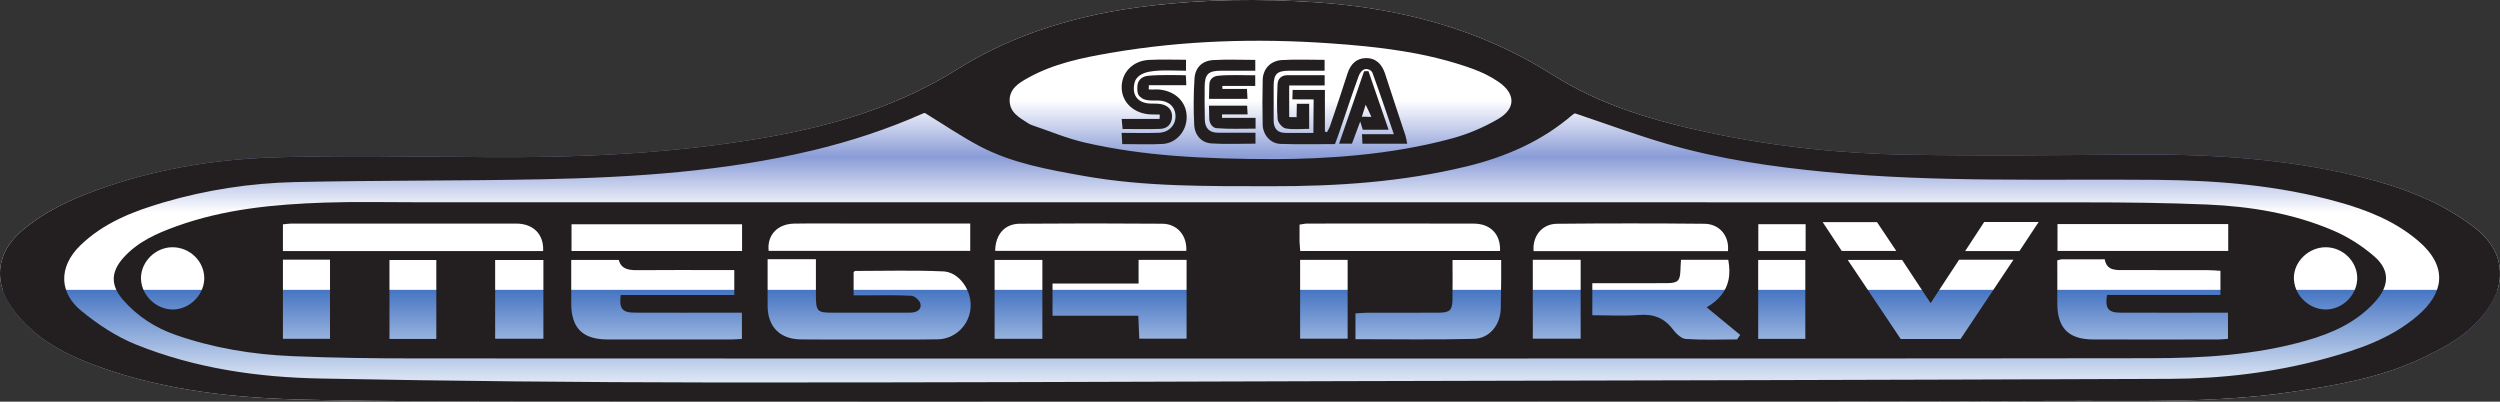 <?xml version="1.0" encoding="UTF-8" standalone="no"?>
<svg
   xmlns:dc="http://purl.org/dc/elements/1.1/"
   xmlns:cc="http://creativecommons.org/ns#"
   xmlns:rdf="http://www.w3.org/1999/02/22-rdf-syntax-ns#"
   xmlns:svg="http://www.w3.org/2000/svg"
   xmlns="http://www.w3.org/2000/svg"
   viewBox="0 0 643.188 103.335"
   height="103.335"
   width="643.188"
   xml:space="preserve"
   version="1.1"
   id="svg2"><rect x="0" y="0" width="643.188" height="103.335" fill="#333333" stroke="none"/><defs
     id="defs6"><linearGradient
       id="linearGradient24"
       spreadMethod="pad"
       gradientTransform="matrix(0,59.677,59.677,0,257.275,22.991)"
       gradientUnits="userSpaceOnUse"
       y2="0"
       x2="1"
       y1="0"
       x1="0"><stop
         id="stop26"
         offset="0"
         style="stop-opacity:1;stop-color:#ffffff" /><stop
         id="stop28"
         offset="0.267"
         style="stop-opacity:1;stop-color:#ffffff" /><stop
         id="stop30"
         offset="0.459"
         style="stop-opacity:1;stop-color:#8a9cd7" /><stop
         id="stop32"
         offset="0.654"
         style="stop-opacity:1;stop-color:#ffffff" /><stop
         id="stop34"
         offset="1"
         style="stop-opacity:1;stop-color:#ffffff" /></linearGradient><linearGradient
       id="linearGradient50"
       spreadMethod="pad"
       gradientTransform="matrix(0,22.991,22.991,0,257.302,0)"
       gradientUnits="userSpaceOnUse"
       y2="0"
       x2="1"
       y1="0"
       x1="0"><stop
         id="stop52"
         offset="0"
         style="stop-opacity:1;stop-color:#ffffff" /><stop
         id="stop54"
         offset="1"
         style="stop-opacity:1;stop-color:#4675c3" /></linearGradient><clipPath
       id="clipPath62"
       clipPathUnits="userSpaceOnUse"><path
         id="path64"
         d="m 0,82.668 514.55,0 L 514.55,0 0,0 0,82.668 Z" /></clipPath></defs><g
     transform="matrix(1.25,0,0,-1.25,0,103.335)"
     id="g10"><g
       id="g12"><g
         id="g14"><g
           id="g20"><g
             id="g22"><path
               id="path36"
               style="fill:url(#linearGradient24);stroke:none"
               d="m 236.522,81.461 c -14.081,-1.68 -27.511,-5.53 -39.551,-13.08 l 0,0 C 185.022,60.881 171.932,56.951 158.292,54.5 l 0,0 c -19.211,-3.439 -38.631,-4.299 -58.12,-4.169 l 0,0 c -14.631,0.09 -29.26,0.41 -43.871,-0.061 l 0,0 C 43.852,49.861 31.561,47.791 19.761,43.491 l 0,0 c -5.539,-2.01 -10.81,-4.51 -15.31,-8.36 l 0,0 C 1.062,32.211 -0.419,28.661 0.102,24.98 l 0,0 c 0.09,-0.659 0.25,-1.319 0.47,-1.99 l 0,0 513.459,0 c 0.2,0.64 0.35,1.301 0.44,1.99 l 0,0 c 0.041,0.301 0.061,0.611 0.071,0.921 l 0,0 c 0.004,0.123 0.007,0.244 0.008,0.365 l 0,0 0,0.168 c -0.033,4.523 -2.683,7.565 -6.158,10.097 l 0,0 c -6.83,4.99 -14.63,7.77 -22.711,9.77 l 0,0 c -15.429,3.81 -31.15,4.679 -46.98,4.55 l 0,0 c -15.3,-0.12 -30.61,-0.28 -45.909,-0.03 l 0,0 c -13.761,0.22 -27.441,1.65 -40.9,4.53 l 0,0 c -11.31,2.41 -22.38,5.6 -32.331,11.92 l 0,0 c -14.87,9.44 -31.389,13.76 -48.8,14.93 l 0,0 c -4.521,0.304 -9.039,0.467 -13.555,0.467 l 0,0 c -6.9,0 -13.794,-0.379 -20.684,-1.207" /></g></g></g></g><g
       id="g38"><g
         id="g40"><g
           id="g46"><g
             id="g48"><path
               id="path56"
               style="fill:url(#linearGradient50);stroke:none"
               d="m 0.572,22.99 c 0.389,-1.179 0.98,-2.369 1.78,-3.539 l 0,0 C 3.571,17.68 5.081,16.041 6.701,14.63 l 0,0 c 4.16,-3.639 9.171,-5.869 14.3,-7.669 l 0,0 C 34.492,2.21 48.561,0.731 62.732,0.41 l 0,0 C 79.601,0.031 96.482,0.04 113.361,0.021 l 0,0 c 47.911,-0.04 95.821,-0.01 143.74,-0.01 l 0,0 0,0.02 59.21,0 c 9.708,0.004 19.416,0.003 29.124,0.002 l 0,0 c 26.087,-0.003 52.177,-0.006 78.267,0.118 l 0,0 c 2.99,0.015 5.981,0.006 8.974,-0.003 l 0,0 c 12.918,-0.04 25.844,-0.079 38.705,1.813 l 0,0 c 9.301,1.37 18.52,2.92 27.121,6.999 l 0,0 c 4.819,2.291 9.48,4.801 12.82,9.161 l 0,0 c 1.16,1.51 2.14,3.1 2.709,4.869 l 0,0 -513.459,0 z" /></g></g></g></g><g
       id="g58"><g
         clip-path="url(#clipPath62)"
         id="g60"><g
           transform="translate(497.542,17.651)"
           id="g66"><path
             id="path68"
             style="fill:#231f20;fill-opacity:1;fill-rule:nonzero;stroke:none"
             d="m 0,0 c -5.55,-4.73 -12.24,-6.96 -19.08,-8.82 -10.42,-2.83 -21.09,-4.1 -31.86,-4.14 -56.83,-0.22 -113.66,-0.33 -170.5,-0.47 -43.42,-0.11 -86.85,-0.32 -130.27,-0.27 -26.61,0.03 -53.22,0.29 -79.83,0.81 -13.02,0.24 -25.91,2.11 -38.08,7.02 -4.02,1.63 -7.83,4.15 -11.19,6.91 -2.26,1.85 -3.41,4.04 -3.51,6.29 -0.11,2.44 1.02,4.95 3.31,7.18 4.78,4.63 10.81,6.99 17.03,8.82 8.85,2.6 17.95,4 27.13,4.21 17.01,0.38 34.03,0.23 51.03,0.58 18.71,0.39 37.36,1.59 55.66,5.97 7.75,1.86 15.28,4.33 22.56,7.56 0.16,0.07 0.34,0.11 0.4,0.12 3.95,-2.41 7.54,-4.87 11.37,-6.88 6.64,-3.48 13.98,-4.76 21.27,-6.07 12.8,-2.29 25.72,-2.11 38.65,-2.13 13.58,-0.03 27.03,0.87 40.28,4.09 8.04,1.96 15.43,5.17 21.76,10.62 0.2,0.17 0.46,0.27 0.51,0.28 6.61,-2.21 12.84,-4.54 19.22,-6.37 10.61,-3.05 21.49,-4.64 32.47,-5.69 C -99,27.44 -76.25,28.2 -53.53,28 -40.99,27.89 -28.54,26.85 -16.4,23.48 -10.41,21.82 -4.65,19.55 0.17,15.45 3.25,12.83 4.67,10.08 4.47,7.33 4.29,4.85 2.79,2.38 0,0 m -285.99,48.97 c 5.3,2.96 11.17,4.16 17.06,5.17 14.96,2.57 30.03,3.01 45.13,1.96 9.96,-0.69 19.89,-1.82 29.37,-5.25 1.84,-0.67 3.65,-1.54 5.26,-2.64 3.59,-2.44 3.68,-5.52 -0.05,-7.7 -2.95,-1.72 -6.22,-3.11 -9.52,-4 -12.96,-3.51 -26.26,-4.18 -36,-4.24 -15.67,0 -27.68,0.7 -39.47,3.39 -3.75,0.86 -7.34,2.39 -10.99,3.62 -0.26,0.09 -0.5,0.22 -0.73,0.37 -1.77,1.14 -3.78,2.18 -3.81,4.65 -0.03,2.49 1.92,3.65 3.75,4.67 M 10.85,18.88 c -6.83,4.99 -14.63,7.77 -22.71,9.77 -15.43,3.81 -31.15,4.68 -46.98,4.55 -15.3,-0.12 -30.61,-0.28 -45.91,-0.03 -13.76,0.22 -27.44,1.65 -40.9,4.53 -11.31,2.41 -22.38,5.6 -32.33,11.92 -14.87,9.44 -31.39,13.76 -48.8,14.93 -11.43,0.77 -22.84,0.63 -34.24,-0.74 -14.08,-1.68 -27.51,-5.53 -39.55,-13.08 -11.95,-7.5 -25.04,-11.43 -38.68,-13.88 -19.21,-3.44 -38.63,-4.3 -58.12,-4.17 -14.63,0.09 -29.26,0.41 -43.87,-0.06 -12.45,-0.41 -24.74,-2.48 -36.54,-6.78 -5.54,-2.01 -10.81,-4.51 -15.31,-8.36 -3.39,-2.92 -4.87,-6.47 -4.35,-10.15 0.25,-1.83 1,-3.7 2.25,-5.53 1.22,-1.77 2.73,-3.41 4.35,-4.82 4.16,-3.64 9.17,-5.87 14.3,-7.67 13.49,-4.75 27.56,-6.23 41.73,-6.55 16.87,-0.38 33.75,-0.37 50.63,-0.39 47.91,-0.04 95.82,-0.01 143.74,-0.01 l 0,0.02 59.21,0 c 35.79,0.02 71.59,-0.05 107.39,0.12 15.9,0.08 31.84,-0.52 47.68,1.81 9.3,1.37 18.52,2.92 27.12,7 4.82,2.29 9.48,4.8 12.82,9.16 1.58,2.06 2.83,4.27 3.15,6.86 0.04,0.3 0.06,0.61 0.07,0.92 0.18,4.82 -2.54,8 -6.15,10.63" /></g><g
           transform="translate(280.292,58.631)"
           id="g70"><path
             id="path72"
             style="fill:#231f20;fill-opacity:1;fill-rule:nonzero;stroke:none"
             d="M 0,0 C 0.26,0.82 0.79,2.48 0.79,2.48 0.79,2.48 1.624,0.79 1.964,0 1.304,-0.06 0.68,0.06 0,0 M 1.36,9.4 0.46,9.37 C -1.23,4.46 -2.92,-0.44 -4.68,-5.53 l 2.65,0 c 0.54,1.44 1.05,2.81 1.7,4.55 0.26,-0.82 0.4,-1.27 0.53,-1.69 l 5.31,0 C 4.08,1.49 2.72,5.44 1.36,9.4 M 8.99,-3.9 C 7.59,0.36 6.15,4.6 4.78,8.87 4.14,10.84 2.89,12.11 0.82,12.08 -1.14,12.04 -2.34,10.81 -2.95,8.9 -4.1,5.28 -5.33,1.68 -6.55,-1.92 -6.7,-2.35 -6.96,-2.75 -7.17,-3.17 c -0.14,0.05 -0.29,0.08 -0.43,0.12 l 0,8.58 -6.64,0 -0.057,-1.941 4.377,-0.019 c 0,0 -0.05,-4.57 -0.05,-6.89 -1.96,0 -3.78,0.02 -5.6,0 -1.8,-0.03 -2.59,0.87 -2.58,2.64 0.03,2.38 -0.01,4.76 0,7.15 0.03,2.32 0.7,2.98 3.07,3.01 2.44,0.02 4.87,0 7.42,0 l 0,2.24 c -3.05,0 -5.9,0.12 -8.74,-0.04 -2.39,-0.13 -3.95,-1.81 -4,-4.1 -0.08,-3.07 -0.08,-6.13 -0.01,-9.19 0.05,-2.12 1.61,-3.9 3.65,-3.97 3.73,-0.13 7.47,-0.04 11.23,-0.04 0.33,0.9 0.63,1.66 0.89,2.43 1.32,3.85 2.59,7.72 3.98,11.55 0.21,0.6 0.73,1.387 1.42,1.46 C 1.432,9.891 2.04,9.45 2.19,9.05 3.67,5 5.04,0.91 6.59,-3.59 l -6.56,0 c 0.04,-0.84 0.06,-1.35 0.09,-1.95 l 9.22,0 C 9.21,-4.91 9.15,-4.39 8.99,-3.9 m -16.64,10.34 0,2.12 c -2.69,0 -5.13,-0.02 -7.57,0 -1.33,0.02 -2.08,-0.69 -2.13,-1.94 -0.09,-2.36 -0.18,-4.75 0.02,-7.1 0.05,-0.71 0.97,-1.78 1.63,-1.91 1.54,-0.28 3.17,-0.09 4.86,-0.09 l 0,5.15 -2.54,0 c 0,-1.11 -0.05,-1.62 -0.05,-2.77 -0.55,0.09 -1,-0.03 -1.52,0.05 l 0,6.49 7.3,0 z m -21.13,-6.66 c 0,0.24 0.01,0.47 0.02,0.71 l 5.25,0 c -0.04,0.78 -0.07,1.28 -0.1,1.8 l -7.85,0 c 0,-1 0.05,-1.828 0.05,-2.6 0,-1.268 0.89,-1.99 1.44,-2.03 2.66,-0.22 5.35,-0.1 8.1,-0.1 l 0,2.22 -6.91,0 z m 6.84,8.76 c -2.66,0 -5.17,0.14 -7.65,-0.09 -0.67,-0.06 -1.8,-0.465 -1.8,-1.91 0,-0.713 -0.06,-1.7 -0.06,-2.85 l 7.92,0 c -0.04,0.72 -0.07,1.26 -0.11,2.04 l -5.06,0 c 0,0.21 0,0.42 -0.01,0.62 l 6.77,0 0,2.19 z m -7.59,-11.82 c -1.86,-0.02 -2.77,0.93 -2.79,2.73 -0.04,2.24 -0.05,4.49 -0.03,6.73 0.02,2.56 0.74,3.28 3.26,3.3 2.36,0.02 4.72,0 7.16,0 l 0,2.23 c -2.99,0 -5.84,0.13 -8.67,-0.04 -2.24,-0.13 -3.7,-1.53 -3.84,-3.78 -0.21,-3.17 -0.22,-6.38 -0.06,-9.56 0.11,-2.16 1.53,-3.69 3.58,-3.82 2.96,-0.19 5.94,-0.04 9.03,-0.04 l 0,2.25 c -2.64,0 -5.14,0.01 -7.64,0 M -41.57,5.6 c -0.77,0.09 -1.534,-0.059 -2.294,0.041 0.01,0.2 0.014,0.649 0.034,0.859 l 7.71,0 c -0.04,0.87 -0.1,2.04 -0.1,2.04 0,0 -5.29,0.18 -7.83,-0.11 -0.83,-0.09 -2.069,-0.602 -2.15,-2.15 -0.086,-1.657 0.273,-2.014 1.023,-2.514 0.366,-0.244 1.077,-0.366 1.467,-0.396 0.61,-0.05 1.22,-0.01 1.84,-0.02 2.09,-0.05 3.46,-1.26 3.52,-3.13 0.07,-1.92 -1.33,-3.43 -3.43,-3.51 -2.49,-0.09 -4.99,-0.02 -7.66,-0.02 0.05,-0.92 0.09,-1.55 0.13,-2.31 2.9,0 5.61,-0.12 8.31,0.03 2.83,0.16 4.94,2.64 4.95,5.5 0.02,3.03 -2.19,5.31 -5.52,5.69 m -4.83,2.25 c -0.522,-0.696 -0.677,-2.231 -0.37,-3.12 0.359,-1.04 1.227,-1.732 2.577,-1.948 0.888,-0.142 1.94,0.008 2.86,-0.172 1.42,-0.28 2.323,-1.15 2.273,-2.61 -0.06,-1.46 -0.94,-2.45 -2.46,-2.49 -2.51,-0.08 -5.02,-0.02 -7.72,-0.02 -0.07,0.68 -0.12,1.23 -0.19,2.07 l 7.8,0 c 0.03,0.21 0.027,0.684 0.047,0.894 -0.727,0 -1.247,0.006 -1.897,0.036 -3.38,0.14 -5.89,2.43 -5.95,5.46 -0.06,3.13 2.25,5.59 5.64,5.76 2.49,0.13 4.99,0.03 7.6,0.03 l 0,-2.26 c -2.25,0 -4.49,0.18 -6.69,-0.07 -1.24,-0.13 -2.703,-0.472 -3.52,-1.56" /></g><g
           transform="translate(478.712,18.971)"
           id="g74"><path
             id="path76"
             style="fill:#231f20;fill-opacity:1;fill-rule:nonzero;stroke:none"
             d="m 0,0 c -3.35,-0.01 -6.32,2.75 -6.56,6.01 -0.02,0.14 -0.03,0.28 -0.03,0.42 -0.03,3.42 3.04,6.39 6.57,6.38 C 3.54,12.8 6.52,9.83 6.45,6.34 6.45,6.23 6.44,6.12 6.43,6.01 6.2,2.75 3.31,0.02 0,0 m -20.15,-6.04 c -0.62,-0.04 -1.33,-0.13 -2.04,-0.13 -8.57,-0.01 -17.15,-0.03 -25.71,0 -5.11,0.02 -7.4,2.4 -7.38,7.56 0.01,1.54 0.01,3.07 0.01,4.62 -0.01,1.37 -0.01,2.74 -0.01,4.11 0.39,0.09 0.65,0.2 0.9,0.2 2.86,0.02 5.72,0.01 8.86,0.01 0.43,-2.41 2.35,-2.23 4.22,-2.22 5.65,0.01 11.29,0 16.94,-0.01 0.86,0 1.73,-0.09 2.66,-0.14 l 0,-4.97 -23.35,0 c -0.44,-2.74 0.25,-3.62 2.66,-3.64 6.46,-0.03 12.93,-0.01 19.39,-0.01 l 2.85,0 0,-5.38 z m -55.04,-0.03 -12.32,0 c -2.66,3.98 -5.33,7.97 -8.09,12.08 -0.93,1.38 -1.86,2.78 -2.81,4.19 l 11.19,0 c 0.89,-1.35 1.81,-2.74 2.76,-4.19 0.99,-1.5 2.02,-3.06 3.11,-4.7 1.07,1.62 2.08,3.17 3.08,4.7 0.93,1.42 1.85,2.82 2.78,4.23 l 11.19,0 c -0.95,-1.43 -1.89,-2.84 -2.82,-4.23 -2.74,-4.09 -5.4,-8.07 -8.07,-12.08 m -31.95,0.02 -9.7,0 0,16.25 9.7,0 0,-16.25 z m -14.04,-0.11 c -3.52,0 -7.04,-0.14 -10.55,0.09 -0.94,0.07 -2,1.11 -2.66,1.97 -1.81,2.39 -4.06,3.23 -7.04,2.97 -3.1,-0.25 -6.23,-0.05 -9.55,-0.05 l 0,6.59 10.03,0 c 1.76,0 3.53,0 5.3,0.01 1.22,0.01 1.91,0.14 2.31,0.59 0.35,0.39 0.46,1.05 0.5,2.12 0.01,0.66 0.07,1.32 0.11,2.09 l 9.73,0 c 0.28,-1.52 0.32,-2.92 0.03,-4.21 -0.47,-2.17 -1.84,-4.02 -4.48,-5.56 2.45,-2.01 4.68,-3.85 6.91,-5.68 -0.21,-0.31 -0.43,-0.62 -0.64,-0.93 m -32.2,0.15 -9.85,0 0,16.24 9.85,0 0,-16.24 z m -16.44,6.33 c -0.05,-3.44 -2.24,-6.29 -5.61,-6.37 -8.01,-0.2 -16.03,-0.06 -24.3,-0.06 l 0,5.31 c 0.89,0.05 1.68,0.13 2.47,0.13 4.9,0.01 9.79,-0.01 14.7,0.01 2.27,0.02 2.78,0.52 2.8,2.75 0.01,1.3 0.02,2.6 0.02,3.92 0,1.36 -0.01,2.74 -0.01,4.17 l 10.01,0 c 0,-1.36 0.01,-2.75 0,-4.14 l 0,-0.03 c -0.02,-1.89 -0.05,-3.79 -0.08,-5.69 m -31.52,-6.33 -9.78,0 0,16.22 9.78,0 0,-16.22 z m -33.15,0 -9.73,0 c -0.06,1.51 -0.13,2.97 -0.21,4.72 l -17.65,0 0,6.63 17.71,0 0,4.87 9.88,0 0,-16.22 z m -29.68,-0.02 -9.83,0 0,16.23 9.83,0 0,-16.23 z m -14.77,6.49 c -0.21,-3.6 -3.13,-6.55 -6.78,-6.6 -5.37,-0.09 -10.74,-0.04 -16.11,-0.04 -4.02,0 -8.03,-0.03 -12.04,0.02 -4.31,0.04 -6.83,2.61 -6.85,6.86 l 0,9.65 9.94,0 0,-7.59 c 0.01,-3.12 0.3,-3.42 3.35,-3.42 l 15.09,0 c 0.41,0 0.82,-0.01 1.23,0.02 1.16,0.08 2.14,0.65 1.83,1.87 -0.17,0.67 -1.18,1.55 -1.86,1.59 -3.05,0.18 -6.12,0.09 -9.18,0.09 l -2.7,0 0,4.77 c 0.11,0.09 0.22,0.25 0.31,0.25 6.05,0 12.1,0.18 18.13,-0.09 1.4,-0.06 2.66,-0.77 3.64,-1.83 1.33,-1.44 2.13,-3.53 2,-5.55 m -47.07,-6.51 c -0.71,-0.04 -1.42,-0.12 -2.15,-0.12 -8.51,-0.01 -17.01,-0.02 -25.52,0 -5.15,0.01 -7.48,2.38 -7.46,7.48 0.01,1.56 0,3.12 0,4.7 l 0,4.18 9.78,0 c 0.51,-1.89 2.03,-2.11 3.79,-2.1 5.71,0.05 11.43,0.02 17.15,0.02 l 2.84,0 0,-5.13 -23.38,0 c -0.36,-2.75 0.33,-3.62 2.74,-3.63 6.54,-0.03 13.07,-0.01 19.6,-0.01 l 2.61,0 0,-5.39 z m -40.86,0.03 -9.93,0 0,16.2 9.93,0 0,-16.2 z m -22.04,-0.04 -9.64,0 0,16.24 9.64,0 0,-16.24 z m -21.88,0.03 -9.69,0 0,16.28 9.69,0 0,-16.28 z M -443.12,0 c -3.34,-0.02 -6.32,2.76 -6.55,6.01 -0.03,0.15 -0.03,0.31 -0.03,0.47 0.03,3.39 3,6.31 6.45,6.33 3.6,0.02 6.6,-2.9 6.58,-6.41 0,-0.13 -0.01,-0.26 -0.02,-0.39 -0.23,-3.24 -3.14,-5.99 -6.43,-6.01 m 22.64,17.52 c 0.64,0.06 1.17,0.16 1.69,0.16 15.44,0.01 30.88,0.02 46.32,0 3.56,-0.01 5.71,-2.21 5.55,-5.66 l -53.56,0 0,5.5 z m 59.4,0.02 35.1,0 0,-5.5 -35.1,0 0,5.5 z m 45.82,0.13 c 3.95,0.07 7.89,0.02 11.84,0.02 l 24.4,0 0,-5.62 -41.49,0 c -0.36,3.21 1.81,5.55 5.25,5.6 m 46.43,-0.02 c 9.78,0.08 19.56,0.08 29.34,0 3.08,-0.02 5.13,-2.45 4.94,-5.59 l -39.34,0 c 0.06,3.38 1.95,5.57 5.06,5.59 m 57.59,-0.18 c 0.67,0.09 1.12,0.21 1.58,0.21 11.42,0.01 22.85,0.03 34.28,-0.01 3.44,0 5.57,-2.21 5.4,-5.64 l -41.12,0 c -0.05,0.75 -0.12,1.34 -0.14,1.94 -0.01,1.14 0,2.28 0,3.5 m 52.98,0.17 c 10.13,0.1 20.24,0.1 30.36,0 3.12,-0.03 5.16,-2.54 4.83,-5.63 l -40,0 c -0.27,3.1 1.75,5.61 4.81,5.63 m 41.44,-0.09 9.74,0 0,-5.52 -9.74,0 0,5.52 z m 24.43,0.43 c 1.22,-1.83 2.48,-3.72 3.97,-5.93 l -11.23,0 c -1.16,1.76 -2.45,3.7 -3.92,5.93 l 11.18,0 z m 22.06,0.02 11.21,0 c -1.44,-2.18 -2.69,-4.06 -3.95,-5.97 l -11.17,0 c 1.45,2.21 2.68,4.1 3.91,5.97 m 15.09,-0.42 35.14,0 0,-5.53 -35.14,0 0,5.53 z M 9.85,11.03 C 7.36,13.16 4.47,15 1.47,16.27 c -8.22,3.51 -16.96,4.94 -25.82,5.33 -8.49,0.36 -17,0.45 -25.51,0.45 -114.42,0.03 -228.83,0.02 -343.25,0.02 -6.26,0 -12.53,0.14 -18.79,-0.07 -10.34,-0.35 -20.61,-1.32 -30.46,-4.86 -4.08,-1.47 -7.98,-3.19 -10.94,-6.48 -1.42,-1.58 -2.09,-3.11 -1.99,-4.65 0.07,-1.34 0.72,-2.68 1.95,-4.08 2.93,-3.33 6.54,-5.68 10.75,-7.15 7.76,-2.71 15.8,-4.04 23.97,-4.38 8.43,-0.36 16.87,-0.47 25.31,-0.47 57.24,-0.04 114.48,-0.02 171.73,-0.02 l 25.52,0 c 53.3,0.01 106.59,-0.02 159.89,0.06 10.81,0.01 21.6,0.63 32.11,3.62 5.41,1.54 10.37,3.77 14.19,8.01 1.36,1.5 2.12,2.98 2.23,4.41 0.16,1.75 -0.65,3.43 -2.51,5.02" /></g></g></g></g></svg>